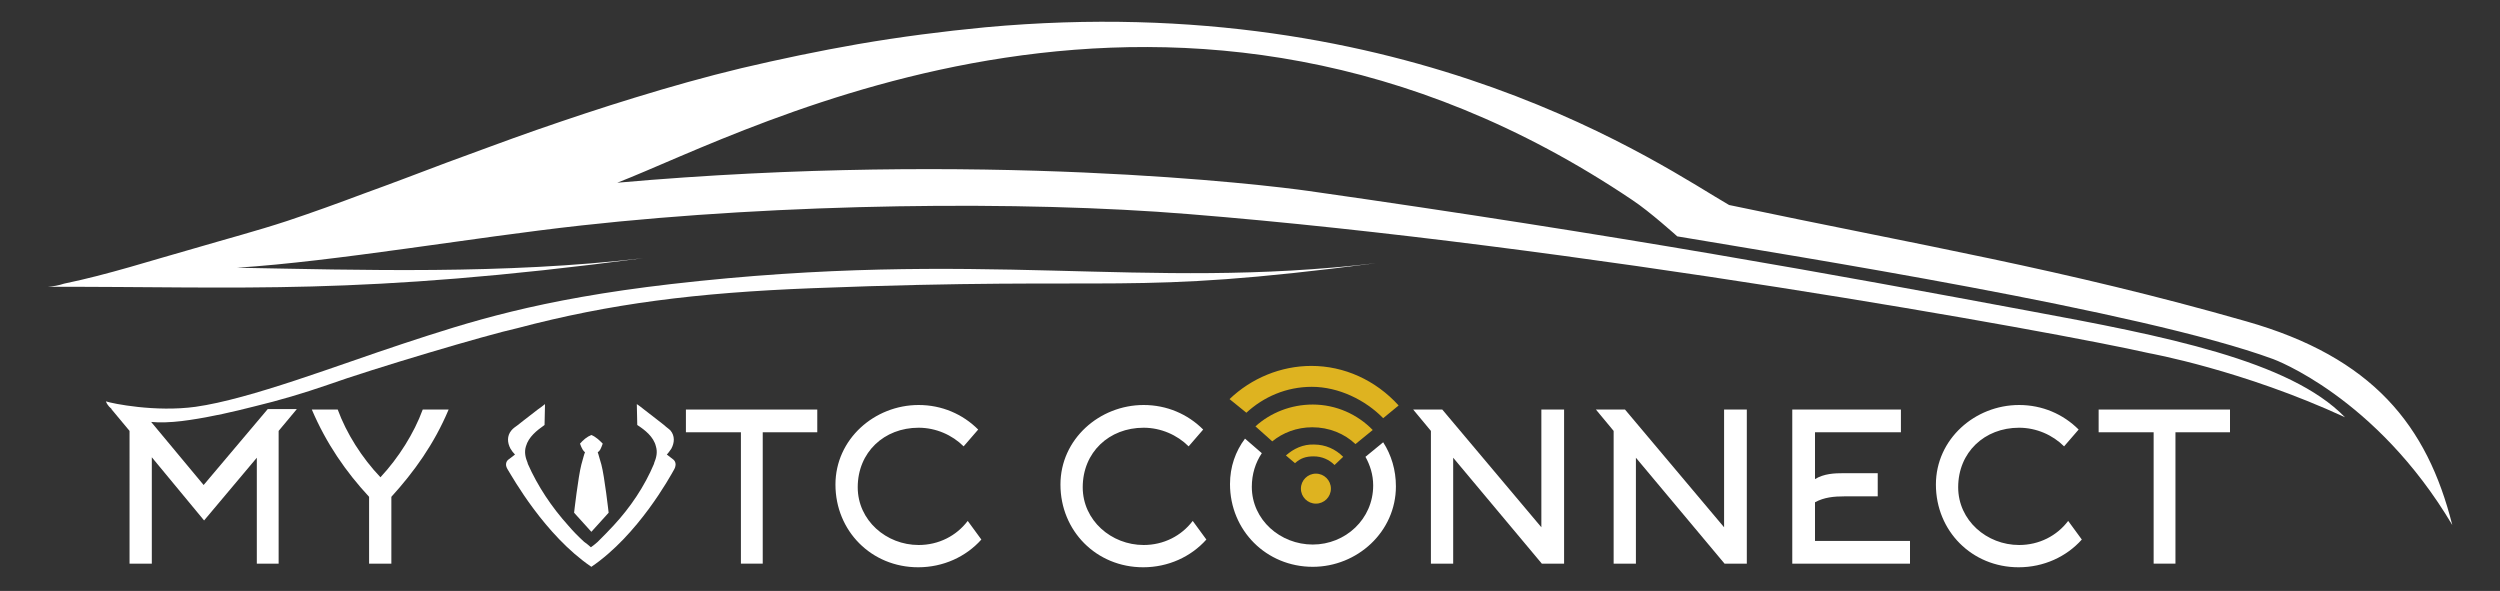 <?xml version="1.0" encoding="utf-8"?>
<!-- Generator: Adobe Illustrator 22.0.0, SVG Export Plug-In . SVG Version: 6.00 Build 0)  -->
<svg version="1.1" id="Calque_1" xmlns="http://www.w3.org/2000/svg" xmlns:xlink="http://www.w3.org/1999/xlink" x="0px" y="0px"
	 viewBox="0 0 550 130" style="enable-background:new 0 0 550 130;" xml:space="preserve">
<rect x="0" y="0" width="550" height="130" fill="#333333" stroke="none"/>
<style type="text/css">
	.st0{fill:#FFFFFF;}
	.st1{fill:#DEB320;}
</style>
<path class="st0" d="M27.8,91.7c4.4,1.6,9.3,1.4,13.9,0.7c4.8-0.7,9.6-1.8,14.3-3c5.4-1.3,10.8-2.9,16-4.7c10.1-3.6,35-11,41.8-12.5
	c20.4-5.4,39.3-7.8,65-8.8c69.8-2.7,68.4,1.7,123.9-5.5c-51.8,6.1-86.4-3.3-155.1,4.6c-29.4,3.4-44.6,8.4-58.9,13.1
	C74.4,80.3,55.1,87.8,43,89.5c-8.8,1.2-18.2-0.7-19.7-1.2c0.6,1.7,2.6,2.6,4.2,3.2C27.6,91.6,27.7,91.6,27.8,91.7z M23,88.3
	C23,88.3,23.1,88.3,23,88.3"/>
<path class="st0" d="M10.5,63.1c43.4-0.1,67.9,2,131-6.3c-30.6,3.6-62.2,2.6-89.4,2.1c21.9-1.4,51.4-6.6,75.8-9.3
	c44.3-4.9,97-5.5,133.6-2.5c84.6,6.8,190.6,25.9,211.3,30.6c0,0,20.6,3.7,43.1,14.1c-12.1-12.5-39.8-17.9-69.5-23.4
	c-42.9-8-89.8-16.6-158.6-26.4c-9.2-1.3-71.9-8.9-152-1.8C165.2,28.8,259.5-23,359.1,44c3.8,2.5,9.9,8,9.9,8
	c25.4,4.3,102.3,16.4,131.1,27c0,0,22.6,8.2,39.4,36.5C534,93.6,522,78.6,494.2,70.7C454,59.2,422.6,54,380.4,45.1
	C366.3,37,310.6-2.6,216.8,6c-9.4,0.9-18.7,2.1-28,3.7c-8.6,1.5-17.2,3.3-25.7,5.3c-7.9,1.9-15.7,4.1-23.5,6.5
	c-7.2,2.2-14.4,4.6-21.6,7.1c-6.6,2.3-13.2,4.8-19.8,7.2c-6.1,2.3-12.1,4.6-18.2,6.8c-5.6,2.1-11.1,4.1-16.8,6
	c-6.7,2.2-13.5,4-20.3,6c-9.6,2.7-19.1,5.8-28.8,7.8C12.9,62.8,11.7,63,10.5,63.1z"/>
<g>
	<path class="st0" d="M44.9,114.5l-11.5-13.9V124h-4.9V94.8l-4-4.8h6.4l13.9,16.7L58.9,90h6.4l-4,4.8V124h-4.8v-23.3L44.9,114.5z"/>
	<path class="st0" d="M93,90.1h5.7c-3.2,7.6-7.6,13.7-12.6,19.2V124h-4.9v-14.7c-5.1-5.5-9.4-11.7-12.6-19.2h5.7
		c1.9,5.2,5.3,10.6,9.4,14.9C87.7,100.7,91.1,95.3,93,90.1z"/>
	<path class="st0" d="M167.8,95.1V124H163V95.1h-12.1v-5h28.9v5H167.8z"/>
	<path class="st0" d="M212,98.2c-2.5-2.5-6.1-4.1-9.9-4.1c-7.6,0-13.4,5.4-13.4,13.1c0,7.3,6.3,12.7,13.4,12.7c4.4,0,8.3-2,10.8-5.3
		l3,4.1c-3.4,3.8-8.4,6.1-13.9,6.1c-10.3,0-18.2-8-18.2-18.2c0-10,8.6-17.5,18.3-17.5c5.1,0,9.7,2,13.1,5.4L212,98.2z"/>
	<path class="st0" d="M261.5,98.2c-2.5-2.5-6.1-4.1-9.9-4.1c-7.6,0-13.4,5.4-13.4,13.1c0,7.3,6.3,12.7,13.4,12.7
		c4.4,0,8.3-2,10.8-5.3l3,4.1c-3.4,3.8-8.4,6.1-13.9,6.1c-10.3,0-18.2-8-18.2-18.2c0-10,8.6-17.5,18.3-17.5c5.1,0,9.7,2,13.1,5.4
		L261.5,98.2z"/>
	<path class="st0" d="M310.9,90.1h6.4l21.8,25.9V90.1h5V124h-4.9l-19.5-23.3V124h-4.9V94.8L310.9,90.1z"/>
	<path class="st0" d="M351.1,90.1h6.4l21.8,25.9V90.1h5V124h-4.9l-19.5-23.3V124H355V94.8L351.1,90.1z"/>
	<path class="st0" d="M399.3,119h20.9v5h-25.9V90.1h23.9v5h-18.9v10.3c2-1.2,4.2-1.3,6.4-1.3h7.4v5.1h-7.4c-2.2,0-4.4,0.2-6.4,1.3
		V119z"/>
	<path class="st0" d="M454.1,98.2c-2.5-2.5-6.1-4.1-9.9-4.1c-7.6,0-13.4,5.4-13.4,13.1c0,7.3,6.3,12.7,13.4,12.7
		c4.4,0,8.3-2,10.8-5.3l3,4.1c-3.4,3.8-8.4,6.1-13.9,6.1c-10.3,0-18.2-8-18.2-18.2c0-10,8.6-17.5,18.3-17.5c5.1,0,9.7,2,13.1,5.4
		L454.1,98.2z"/>
	<path class="st0" d="M478.6,95.1V124h-4.8V95.1h-12.1v-5h28.9v5H478.6z"/>
</g>
<g>
	<path class="st0" d="M130.1,124.7c10.3-7,17.3-19.8,18.2-21.4c0.9-1.6-0.3-2.3-0.3-2.3l-1.3-1c0.4-0.4,0.7-0.9,1-1.3
		c0.7-1.3,0.8-2.8-0.2-4c-0.4-0.4-0.9-0.7-1.3-1.1c-0.5-0.4-0.9-0.7-1.4-1.1c-1-0.8-2.1-1.6-3.1-2.4c-0.5-0.4-1-0.8-1.6-1.2l0.1,4.6
		c1.7,1.1,3.6,2.6,4.1,4.7c0.4,1.3,0.1,2.5-0.4,3.7v0.1c-2.1,5-5.2,9.6-8.9,13.6c-1.1,1.2-2.3,2.4-3.5,3.6c-0.2,0.2-1.3,1.1-1.5,1.2
		c-0.2-0.2-1.3-1.1-1.5-1.2c-1.2-1.1-2.4-2.3-3.5-3.6c-3.6-4-6.7-8.6-8.9-13.6v-0.1c-0.5-1.2-0.8-2.4-0.4-3.7
		c0.6-2.1,2.4-3.5,4.1-4.7l0.1-4.6c-0.5,0.4-1,0.8-1.6,1.2c-1,0.8-2.1,1.6-3.1,2.4c-0.5,0.4-0.9,0.7-1.4,1.1
		c-0.4,0.3-0.9,0.6-1.3,1.1c-1,1.2-0.9,2.7-0.2,4c0.3,0.5,0.6,0.9,1,1.3l-1.3,1c0,0-1.3,0.7-0.3,2.3S119.8,117.7,130.1,124.7z"/>
	<path class="st0" d="M130.1,117l-3.8-4.2c0,0,0.9-7.9,1.6-10.6c0.3-1,0.6-2.3,0.8-2.7c-0.4-0.3-0.7-0.8-1.1-1.9
		c0.7-0.8,1.5-1.5,2.5-1.9c1,0.4,1.8,1.2,2.5,1.9c-0.4,1.1-0.6,1.6-1.1,1.9c0.2,0.5,0.5,1.8,0.8,2.7c0.7,2.6,1.6,10.6,1.6,10.6
		L130.1,117z"/>
</g>
<g>
	<path class="st1" d="M279.9,97.1c2.3-1.9,5.4-3.1,8.8-3.1c3.7,0,7.1,1.4,9.5,3.7l3.8-3.1c-3.3-3.4-8-5.6-13.2-5.6
		c-4.8,0-9.3,1.8-12.6,4.8L279.9,97.1z"/>
	<path class="st0" d="M300.4,100.5c1,1.8,1.7,3.9,1.7,6.3c0,7.4-6.1,13-13.3,13c-7.1,0-13.4-5.4-13.4-12.7c0-2.8,0.8-5.3,2.2-7.4
		l-3.7-3.2c-2.1,2.8-3.3,6.2-3.3,10c0,10.2,8,18.2,18.2,18.2c9.8,0,18.3-7.7,18.3-17.7c0-3.6-1-6.9-2.8-9.7L300.4,100.5z"/>
</g>
<g>
	<path class="st1" d="M288.5,80.5c-6.7,0-13.2,2.7-18,7.3l3.7,3c3.8-3.5,8.8-5.7,14.4-5.7c5.9,0,11.8,2.9,15.7,6.9l3.4-2.8
		C302.6,83.6,295.7,80.5,288.5,80.5z"/>
	<path class="st1" d="M282.9,100.2l2,1.7c1.2-1.1,2.4-1.5,4.1-1.5c1.8,0,3.4,0.7,4.6,1.9l1.9-1.8c-1.7-1.7-3.9-2.7-6.4-2.7
		C286.7,97.7,284.6,98.7,282.9,100.2z"/>
</g>
<circle class="st1" cx="289.5" cy="107.5" r="3.3"/>
</svg>
